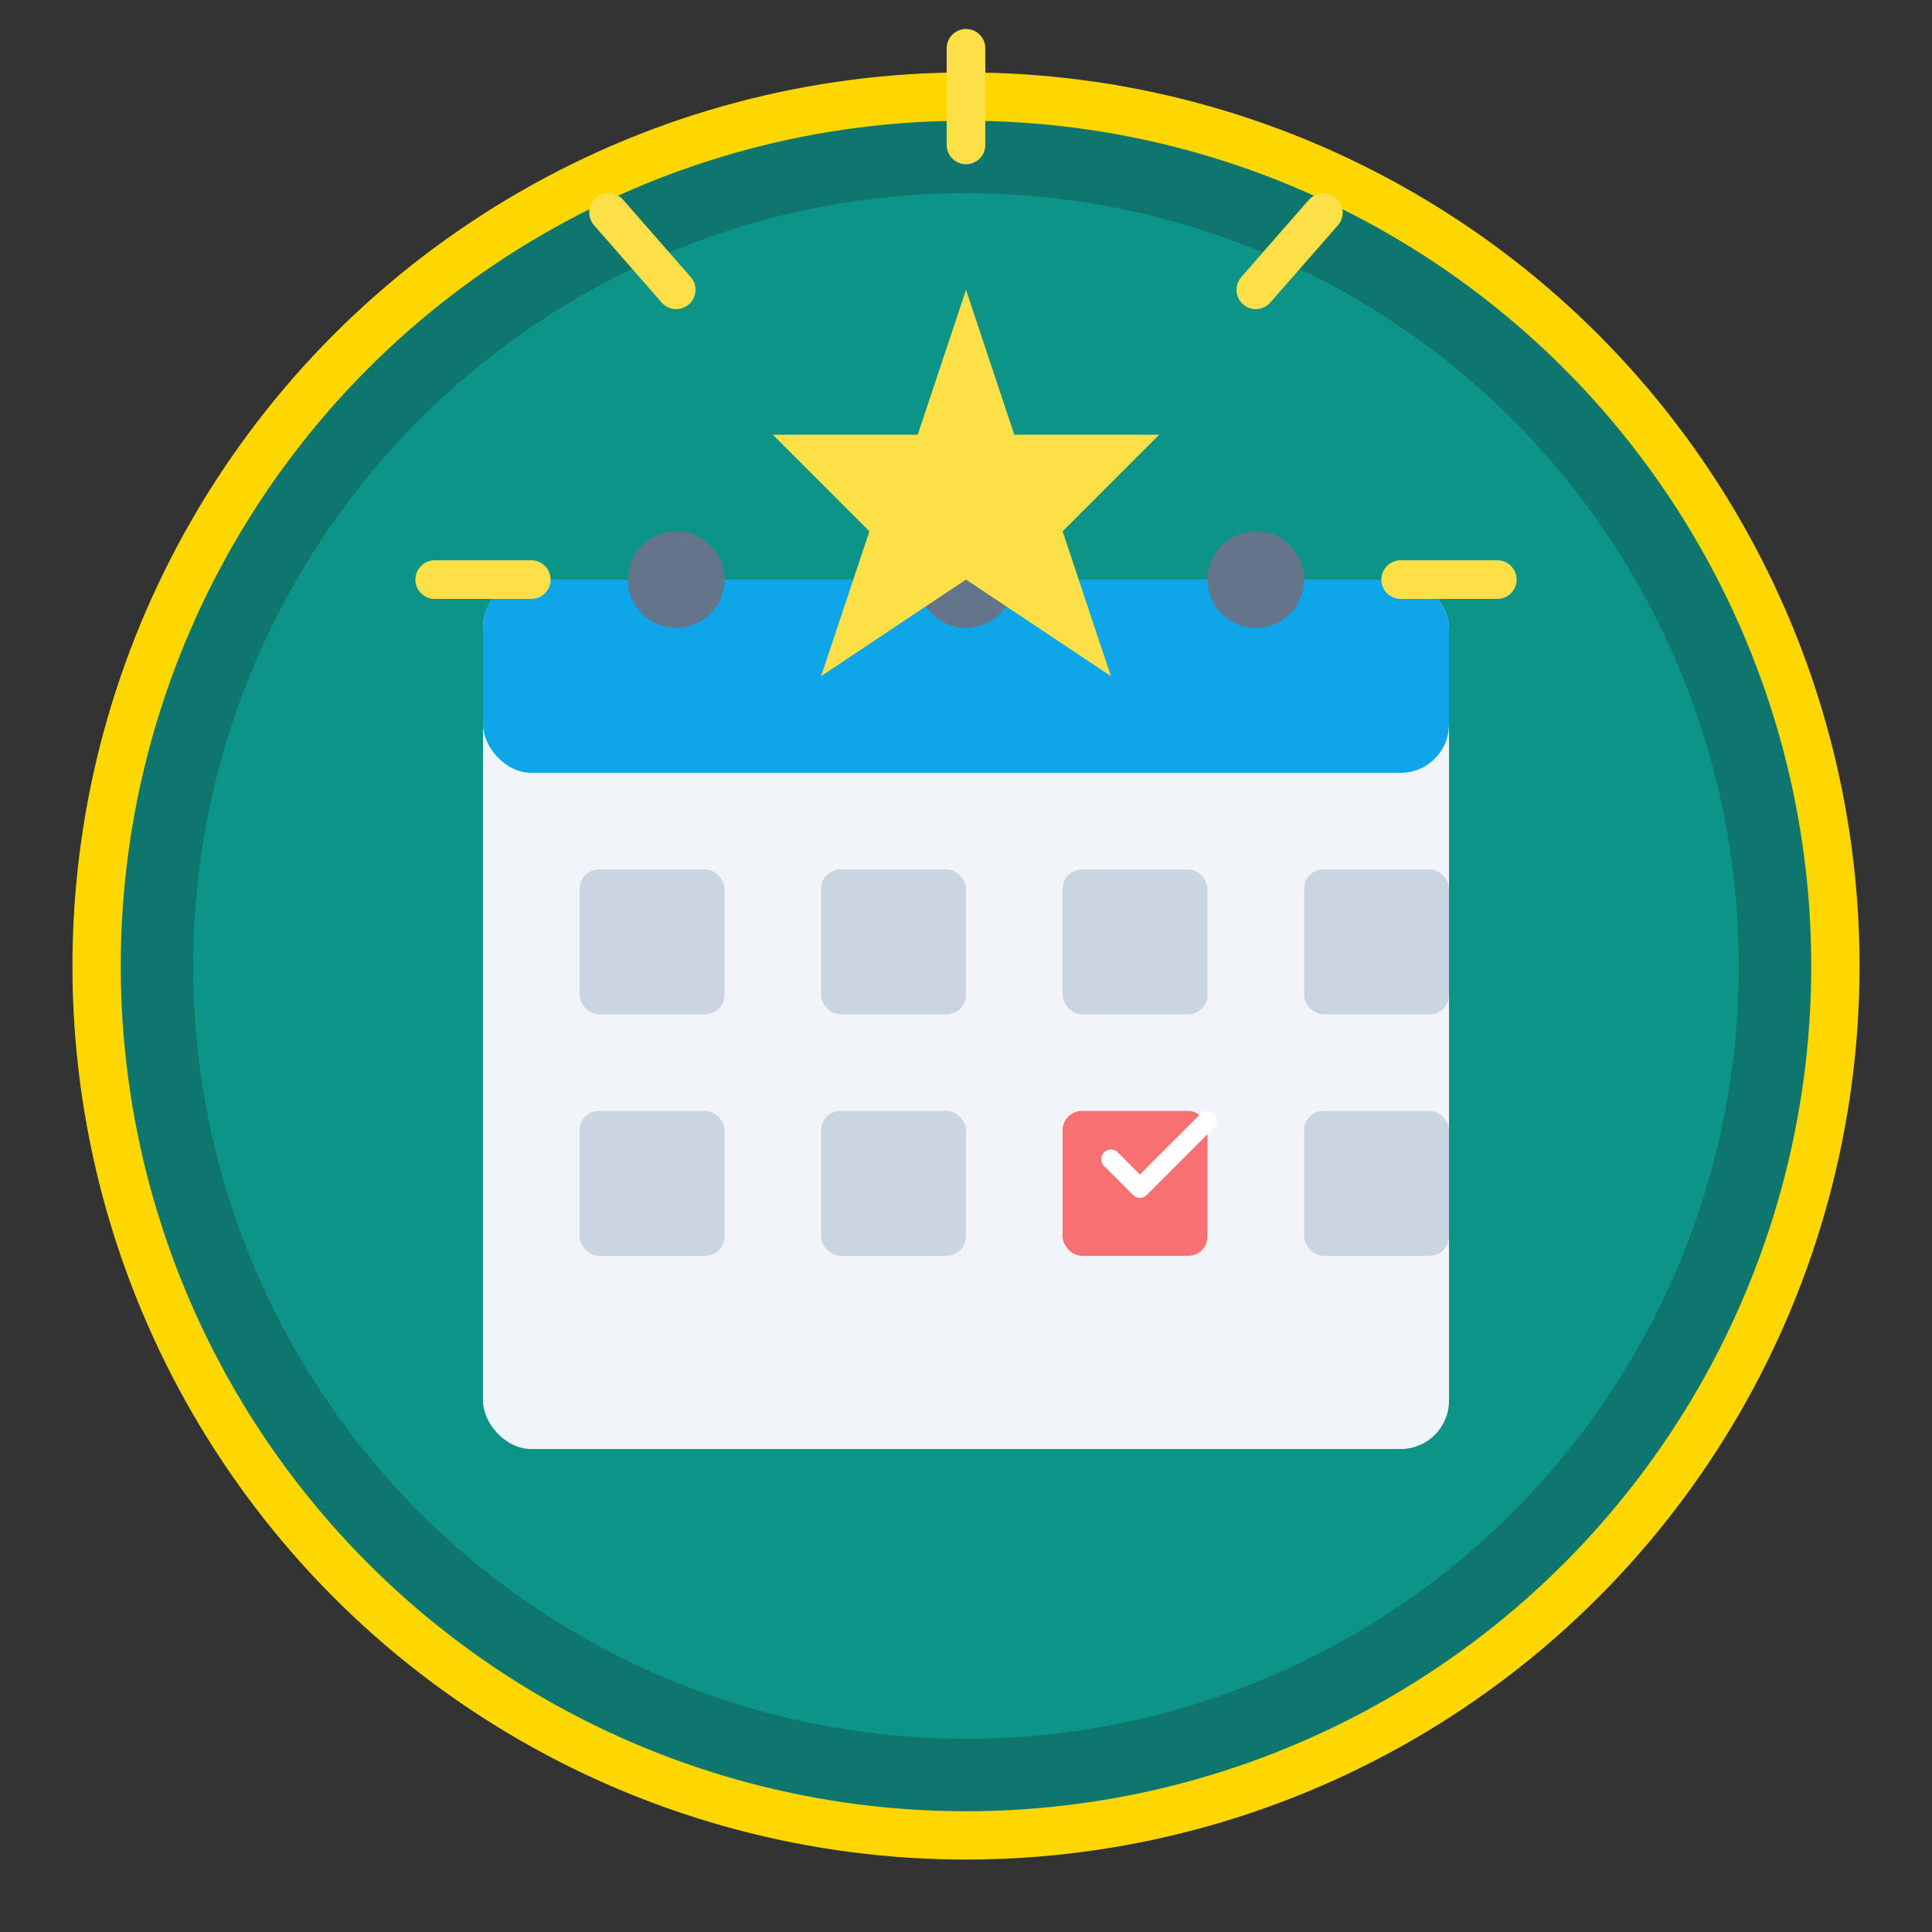 <?xml version="1.0" encoding="UTF-8"?>
<svg width="200" height="200" viewBox="0 0 200 200" xmlns="http://www.w3.org/2000/svg">
  <rect x="0" y="0" width="200" height="200" fill="#333333" stroke="none"/>
  <!-- Fundo circular do badge -->
  <circle cx="100" cy="100" r="90" fill="#0f766e" />
  <circle cx="100" cy="100" r="80" fill="#0d9488" />
  
  <!-- Bordas decorativas -->
  <circle cx="100" cy="100" r="90" fill="none" stroke="#ffd700" stroke-width="5" />
  
  <!-- Calendário estilizado -->
  <rect x="50" y="60" width="100" height="90" rx="5" fill="#f1f5f9" />
  
  <!-- Topo do calendário -->
  <rect x="50" y="60" width="100" height="20" rx="5" fill="#0ea5e9" />
  
  <!-- Argolas do calendário -->
  <circle cx="70" cy="60" r="5" fill="#64748b" />
  <circle cx="100" cy="60" r="5" fill="#64748b" />
  <circle cx="130" cy="60" r="5" fill="#64748b" />
  
  <!-- Dias do calendário -->
  <rect x="60" y="90" width="15" height="15" rx="2" fill="#cbd5e1" />
  <rect x="85" y="90" width="15" height="15" rx="2" fill="#cbd5e1" />
  <rect x="110" y="90" width="15" height="15" rx="2" fill="#cbd5e1" />
  <rect x="135" y="90" width="15" height="15" rx="2" fill="#cbd5e1" />
  
  <rect x="60" y="115" width="15" height="15" rx="2" fill="#cbd5e1" />
  <rect x="85" y="115" width="15" height="15" rx="2" fill="#cbd5e1" />
  <rect x="110" y="115" width="15" height="15" rx="2" fill="#f87171" />
  <rect x="135" y="115" width="15" height="15" rx="2" fill="#cbd5e1" />
  
  <!-- Marcação de verificação -->
  <path d="M115,120 L118,123 L125,116" stroke="#ffffff" stroke-width="2" fill="none" stroke-linecap="round" stroke-linejoin="round" />
  
  <!-- Estrela de poder -->
  <polygon points="100,30 105,45 120,45 110,55 115,70 100,60 85,70 90,55 80,45 95,45" fill="#fde047" />
  
  <!-- Raios de energia -->
  <path d="M100,15 L100,5" stroke="#fde047" stroke-width="4" stroke-linecap="round" />
  <path d="M130,30 L137,22" stroke="#fde047" stroke-width="4" stroke-linecap="round" />
  <path d="M145,60 L155,60" stroke="#fde047" stroke-width="4" stroke-linecap="round" />
  <path d="M70,30 L63,22" stroke="#fde047" stroke-width="4" stroke-linecap="round" />
  <path d="M55,60 L45,60" stroke="#fde047" stroke-width="4" stroke-linecap="round" />
</svg>